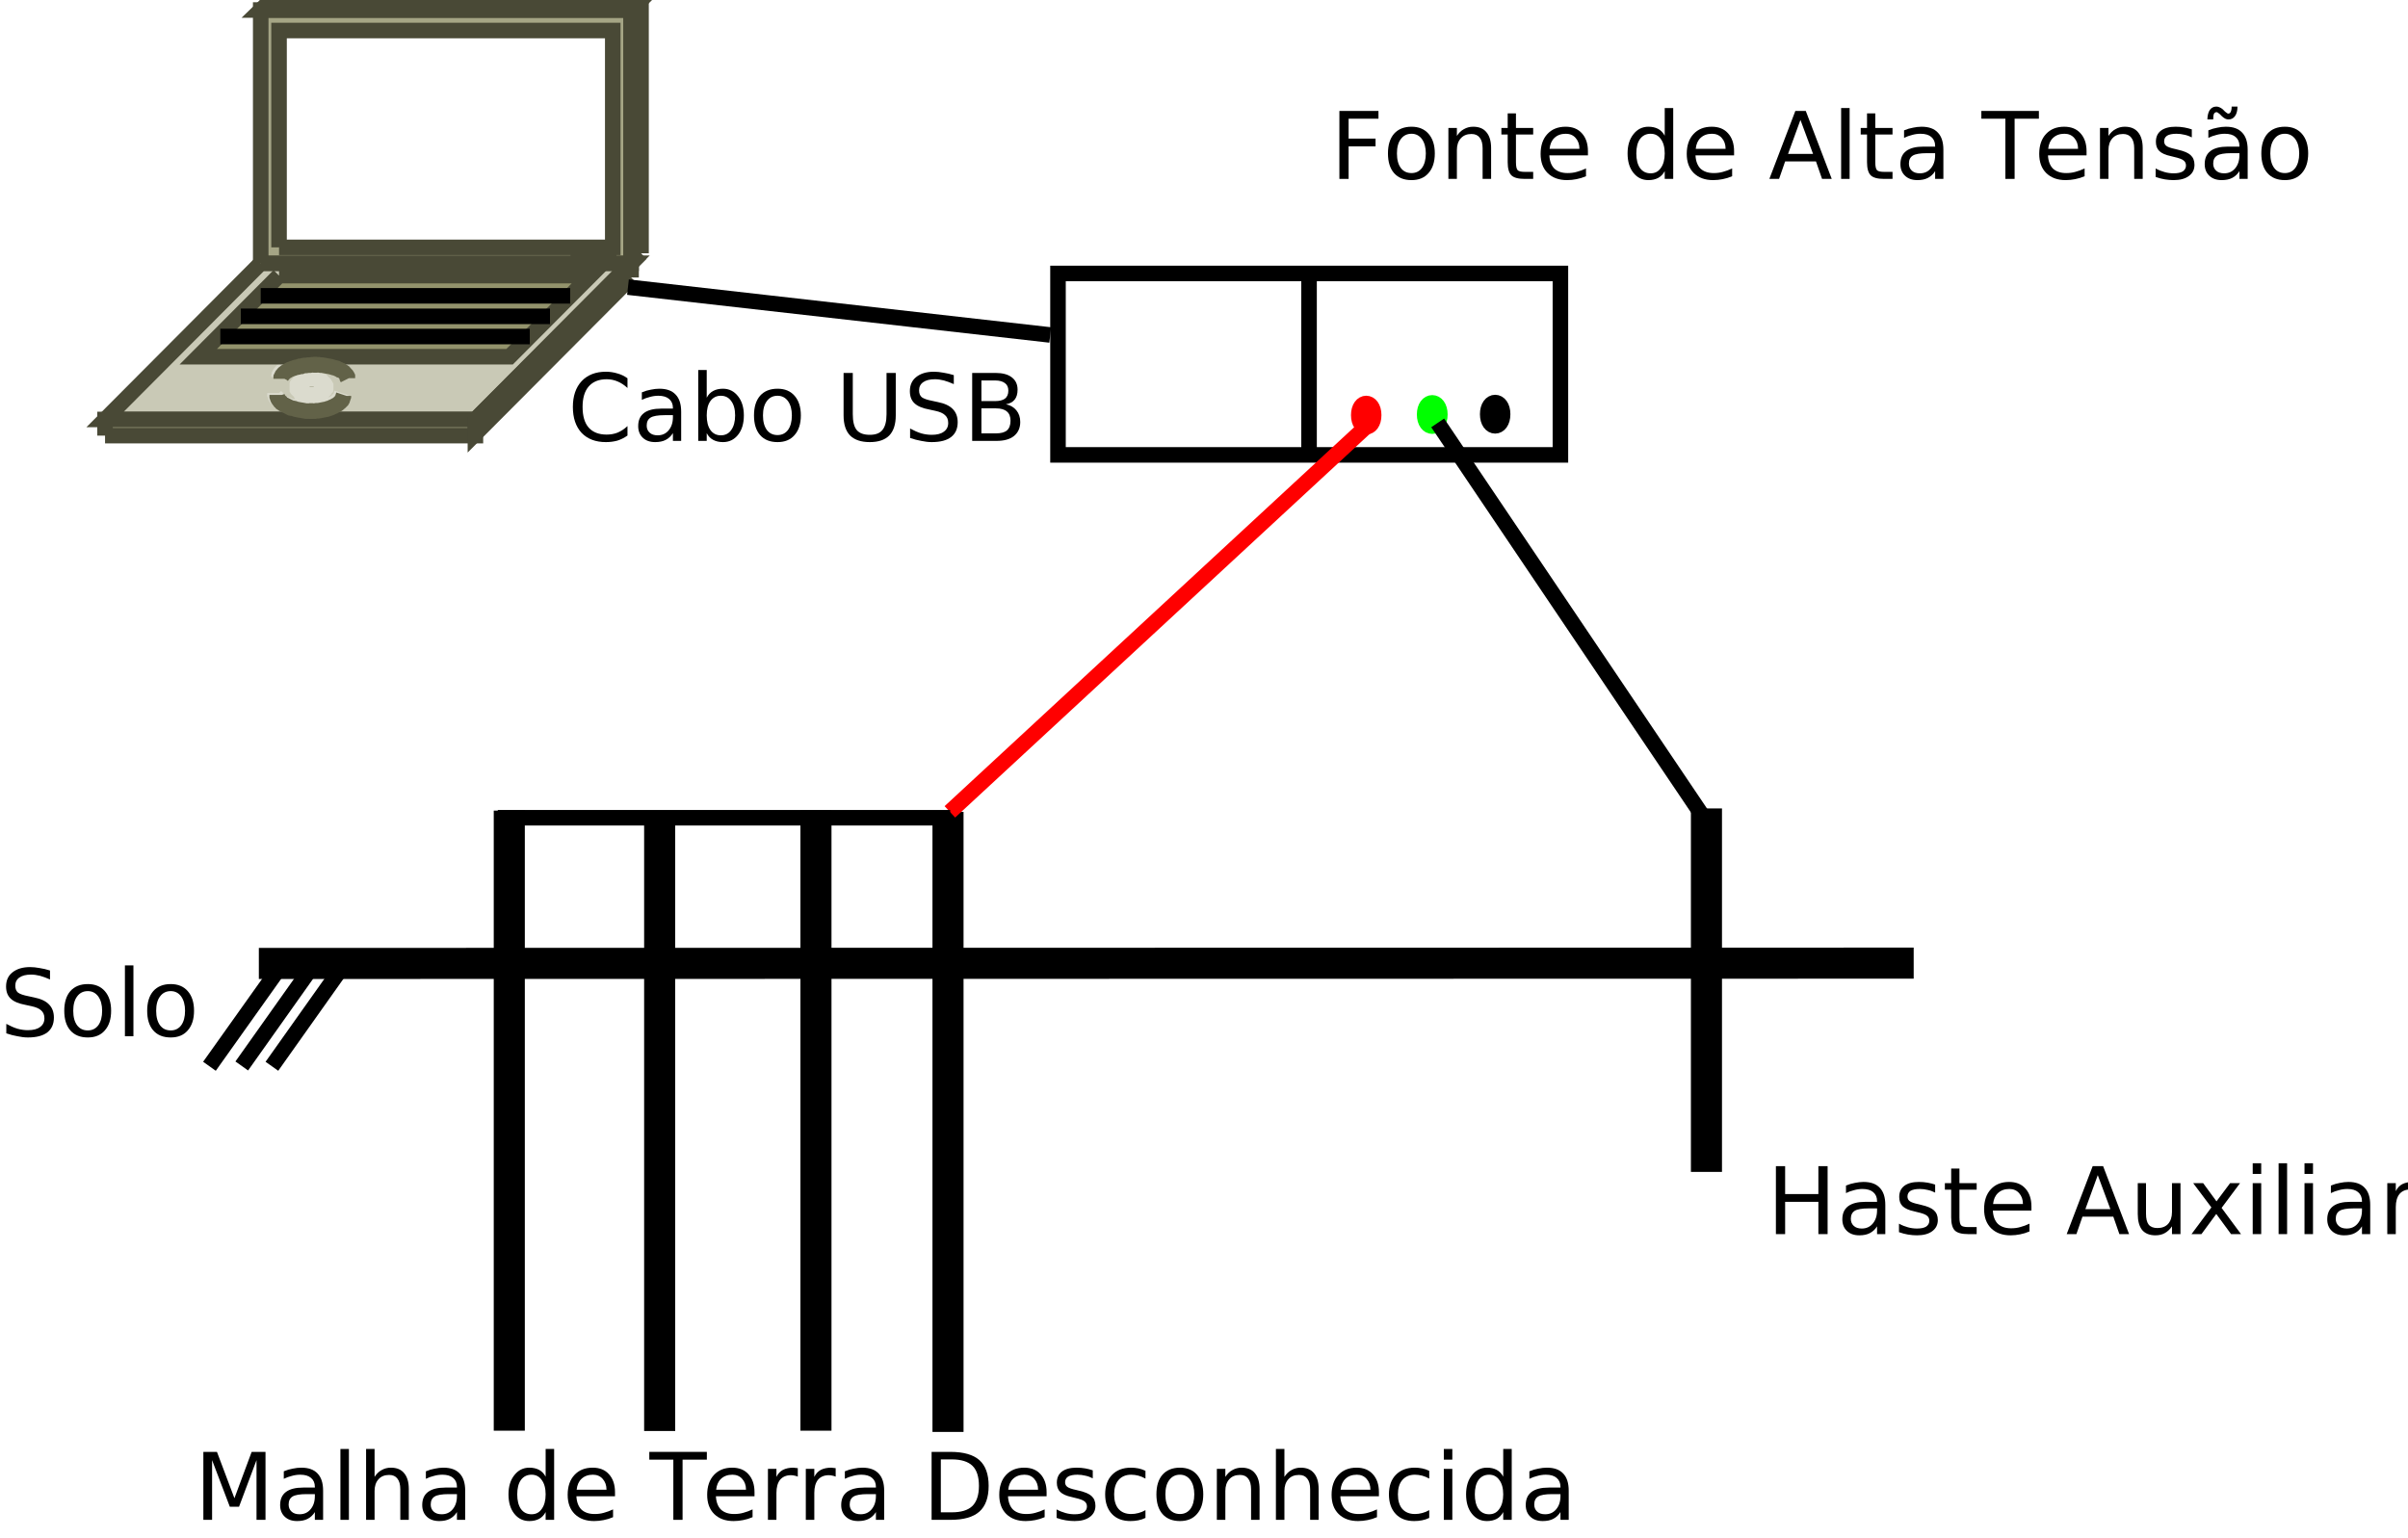<?xml version="1.0" encoding="UTF-8"?>
<svg xmlns="http://www.w3.org/2000/svg" xmlns:xlink="http://www.w3.org/1999/xlink" width="155pt" height="99pt" viewBox="0 0 155 99" version="1.1">
<defs>
<g>
<symbol overflow="visible" id="glyph0-0">
<path style="stroke:none;" d="M 0.297 1.062 L 0.297 -4.234 L 3.297 -4.234 L 3.297 1.062 Z M 0.641 0.734 L 2.969 0.734 L 2.969 -3.891 L 0.641 -3.891 Z M 0.641 0.734 "/>
</symbol>
<symbol overflow="visible" id="glyph0-1">
<path style="stroke:none;" d="M 3.219 -4.234 L 3.219 -3.656 C 2.988 -3.758 2.773 -3.836 2.578 -3.891 C 2.379 -3.941 2.188 -3.969 2 -3.969 C 1.676 -3.969 1.426 -3.906 1.25 -3.781 C 1.07 -3.656 0.984 -3.477 0.984 -3.25 C 0.984 -3.062 1.039 -2.914 1.156 -2.812 C 1.281 -2.719 1.504 -2.641 1.828 -2.578 L 2.188 -2.5 C 2.625 -2.414 2.945 -2.266 3.156 -2.047 C 3.363 -1.836 3.469 -1.555 3.469 -1.203 C 3.469 -0.785 3.328 -0.469 3.047 -0.25 C 2.766 -0.031 2.348 0.078 1.797 0.078 C 1.586 0.078 1.363 0.051 1.125 0 C 0.895 -0.039 0.656 -0.102 0.406 -0.188 L 0.406 -0.797 C 0.656 -0.66 0.895 -0.555 1.125 -0.484 C 1.352 -0.422 1.578 -0.391 1.797 -0.391 C 2.141 -0.391 2.398 -0.457 2.578 -0.594 C 2.766 -0.727 2.859 -0.914 2.859 -1.156 C 2.859 -1.375 2.789 -1.539 2.656 -1.656 C 2.531 -1.781 2.316 -1.875 2.016 -1.938 L 1.656 -2.016 C 1.207 -2.098 0.883 -2.234 0.688 -2.422 C 0.488 -2.609 0.391 -2.867 0.391 -3.203 C 0.391 -3.586 0.523 -3.891 0.797 -4.109 C 1.078 -4.336 1.457 -4.453 1.938 -4.453 C 2.133 -4.453 2.336 -4.43 2.547 -4.391 C 2.766 -4.359 2.988 -4.305 3.219 -4.234 Z M 3.219 -4.234 "/>
</symbol>
<symbol overflow="visible" id="glyph0-2">
<path style="stroke:none;" d="M 1.844 -2.906 C 1.551 -2.906 1.32 -2.789 1.156 -2.562 C 0.988 -2.344 0.906 -2.035 0.906 -1.641 C 0.906 -1.242 0.988 -0.93 1.156 -0.703 C 1.32 -0.484 1.551 -0.375 1.844 -0.375 C 2.125 -0.375 2.348 -0.484 2.516 -0.703 C 2.68 -0.93 2.766 -1.242 2.766 -1.641 C 2.766 -2.023 2.68 -2.332 2.516 -2.562 C 2.348 -2.789 2.125 -2.906 1.844 -2.906 Z M 1.844 -3.359 C 2.312 -3.359 2.676 -3.207 2.938 -2.906 C 3.207 -2.602 3.344 -2.18 3.344 -1.641 C 3.344 -1.098 3.207 -0.676 2.938 -0.375 C 2.676 -0.07 2.312 0.078 1.844 0.078 C 1.363 0.078 0.988 -0.07 0.719 -0.375 C 0.457 -0.676 0.328 -1.098 0.328 -1.641 C 0.328 -2.18 0.457 -2.602 0.719 -2.906 C 0.988 -3.207 1.363 -3.359 1.844 -3.359 Z M 1.844 -3.359 "/>
</symbol>
<symbol overflow="visible" id="glyph0-3">
<path style="stroke:none;" d="M 0.562 -4.562 L 1.109 -4.562 L 1.109 0 L 0.562 0 Z M 0.562 -4.562 "/>
</symbol>
<symbol overflow="visible" id="glyph0-4">
<path style="stroke:none;" d="M 0.594 -4.375 L 3.109 -4.375 L 3.109 -3.875 L 1.188 -3.875 L 1.188 -2.594 L 2.922 -2.594 L 2.922 -2.094 L 1.188 -2.094 L 1.188 0 L 0.594 0 Z M 0.594 -4.375 "/>
</symbol>
<symbol overflow="visible" id="glyph0-5">
<path style="stroke:none;" d="M 3.297 -1.984 L 3.297 0 L 2.75 0 L 2.75 -1.969 C 2.75 -2.27 2.688 -2.5 2.562 -2.656 C 2.445 -2.812 2.27 -2.891 2.031 -2.891 C 1.738 -2.891 1.508 -2.797 1.344 -2.609 C 1.176 -2.422 1.094 -2.172 1.094 -1.859 L 1.094 0 L 0.547 0 L 0.547 -3.281 L 1.094 -3.281 L 1.094 -2.766 C 1.219 -2.961 1.367 -3.109 1.547 -3.203 C 1.723 -3.305 1.922 -3.359 2.141 -3.359 C 2.523 -3.359 2.812 -3.238 3 -3 C 3.195 -2.77 3.297 -2.43 3.297 -1.984 Z M 3.297 -1.984 "/>
</symbol>
<symbol overflow="visible" id="glyph0-6">
<path style="stroke:none;" d="M 1.094 -4.219 L 1.094 -3.281 L 2.203 -3.281 L 2.203 -2.859 L 1.094 -2.859 L 1.094 -1.078 C 1.094 -0.816 1.129 -0.645 1.203 -0.562 C 1.273 -0.488 1.426 -0.453 1.656 -0.453 L 2.203 -0.453 L 2.203 0 L 1.656 0 C 1.238 0 0.953 -0.078 0.797 -0.234 C 0.641 -0.391 0.562 -0.672 0.562 -1.078 L 0.562 -2.859 L 0.156 -2.859 L 0.156 -3.281 L 0.562 -3.281 L 0.562 -4.219 Z M 1.094 -4.219 "/>
</symbol>
<symbol overflow="visible" id="glyph0-7">
<path style="stroke:none;" d="M 3.375 -1.781 L 3.375 -1.516 L 0.891 -1.516 C 0.91 -1.141 1.02 -0.852 1.219 -0.656 C 1.426 -0.469 1.707 -0.375 2.062 -0.375 C 2.27 -0.375 2.469 -0.398 2.656 -0.453 C 2.852 -0.504 3.051 -0.578 3.25 -0.672 L 3.25 -0.172 C 3.051 -0.086 2.848 -0.023 2.641 0.016 C 2.441 0.055 2.238 0.078 2.031 0.078 C 1.508 0.078 1.094 -0.07 0.781 -0.375 C 0.477 -0.676 0.328 -1.086 0.328 -1.609 C 0.328 -2.148 0.473 -2.578 0.766 -2.891 C 1.055 -3.203 1.445 -3.359 1.938 -3.359 C 2.383 -3.359 2.734 -3.219 2.984 -2.938 C 3.242 -2.656 3.375 -2.27 3.375 -1.781 Z M 2.828 -1.938 C 2.828 -2.227 2.742 -2.461 2.578 -2.641 C 2.422 -2.816 2.211 -2.906 1.953 -2.906 C 1.648 -2.906 1.406 -2.816 1.219 -2.641 C 1.039 -2.473 0.938 -2.238 0.906 -1.938 Z M 2.828 -1.938 "/>
</symbol>
<symbol overflow="visible" id="glyph0-8">
<path style="stroke:none;" d=""/>
</symbol>
<symbol overflow="visible" id="glyph0-9">
<path style="stroke:none;" d="M 2.719 -2.781 L 2.719 -4.562 L 3.266 -4.562 L 3.266 0 L 2.719 0 L 2.719 -0.5 C 2.613 -0.301 2.473 -0.156 2.297 -0.062 C 2.117 0.031 1.91 0.078 1.672 0.078 C 1.273 0.078 0.953 -0.078 0.703 -0.391 C 0.453 -0.703 0.328 -1.117 0.328 -1.641 C 0.328 -2.148 0.453 -2.562 0.703 -2.875 C 0.953 -3.195 1.273 -3.359 1.672 -3.359 C 1.91 -3.359 2.117 -3.312 2.297 -3.219 C 2.473 -3.125 2.613 -2.977 2.719 -2.781 Z M 0.891 -1.641 C 0.891 -1.242 0.969 -0.93 1.125 -0.703 C 1.289 -0.473 1.52 -0.359 1.812 -0.359 C 2.094 -0.359 2.312 -0.473 2.469 -0.703 C 2.633 -0.93 2.719 -1.242 2.719 -1.641 C 2.719 -2.035 2.633 -2.344 2.469 -2.562 C 2.312 -2.789 2.094 -2.906 1.812 -2.906 C 1.52 -2.906 1.289 -2.789 1.125 -2.562 C 0.969 -2.344 0.891 -2.035 0.891 -1.641 Z M 0.891 -1.641 "/>
</symbol>
<symbol overflow="visible" id="glyph0-10">
<path style="stroke:none;" d="M 2.047 -3.797 L 1.25 -1.609 L 2.859 -1.609 Z M 1.719 -4.375 L 2.391 -4.375 L 4.062 0 L 3.438 0 L 3.047 -1.125 L 1.062 -1.125 L 0.672 0 L 0.047 0 Z M 1.719 -4.375 "/>
</symbol>
<symbol overflow="visible" id="glyph0-11">
<path style="stroke:none;" d="M 2.062 -1.656 C 1.625 -1.656 1.32 -1.602 1.156 -1.5 C 0.988 -1.395 0.906 -1.223 0.906 -0.984 C 0.906 -0.797 0.969 -0.645 1.094 -0.531 C 1.219 -0.414 1.391 -0.359 1.609 -0.359 C 1.898 -0.359 2.133 -0.461 2.312 -0.672 C 2.5 -0.891 2.594 -1.176 2.594 -1.531 L 2.594 -1.656 Z M 3.125 -1.875 L 3.125 0 L 2.594 0 L 2.594 -0.5 C 2.469 -0.301 2.312 -0.156 2.125 -0.062 C 1.945 0.031 1.723 0.078 1.453 0.078 C 1.117 0.078 0.852 -0.016 0.656 -0.203 C 0.457 -0.391 0.359 -0.641 0.359 -0.953 C 0.359 -1.328 0.484 -1.609 0.734 -1.797 C 0.984 -1.984 1.352 -2.078 1.844 -2.078 L 2.594 -2.078 L 2.594 -2.125 C 2.594 -2.375 2.508 -2.566 2.344 -2.703 C 2.188 -2.836 1.957 -2.906 1.656 -2.906 C 1.469 -2.906 1.285 -2.879 1.109 -2.828 C 0.93 -2.785 0.758 -2.723 0.594 -2.641 L 0.594 -3.125 C 0.789 -3.207 0.984 -3.266 1.172 -3.297 C 1.359 -3.336 1.539 -3.359 1.719 -3.359 C 2.188 -3.359 2.535 -3.234 2.766 -2.984 C 3.004 -2.742 3.125 -2.375 3.125 -1.875 Z M 3.125 -1.875 "/>
</symbol>
<symbol overflow="visible" id="glyph0-12">
<path style="stroke:none;" d="M -0.016 -4.375 L 3.688 -4.375 L 3.688 -3.875 L 2.125 -3.875 L 2.125 0 L 1.531 0 L 1.531 -3.875 L -0.016 -3.875 Z M -0.016 -4.375 "/>
</symbol>
<symbol overflow="visible" id="glyph0-13">
<path style="stroke:none;" d="M 2.656 -3.188 L 2.656 -2.672 C 2.5 -2.754 2.336 -2.812 2.172 -2.844 C 2.016 -2.883 1.848 -2.906 1.672 -2.906 C 1.398 -2.906 1.195 -2.863 1.062 -2.781 C 0.938 -2.695 0.875 -2.578 0.875 -2.422 C 0.875 -2.297 0.922 -2.195 1.016 -2.125 C 1.109 -2.051 1.301 -1.984 1.594 -1.922 L 1.781 -1.875 C 2.156 -1.789 2.422 -1.676 2.578 -1.531 C 2.742 -1.383 2.828 -1.176 2.828 -0.906 C 2.828 -0.602 2.707 -0.363 2.469 -0.188 C 2.227 -0.008 1.898 0.078 1.484 0.078 C 1.305 0.078 1.117 0.062 0.922 0.031 C 0.734 0 0.535 -0.051 0.328 -0.125 L 0.328 -0.672 C 0.523 -0.566 0.719 -0.488 0.906 -0.438 C 1.102 -0.383 1.297 -0.359 1.484 -0.359 C 1.742 -0.359 1.941 -0.398 2.078 -0.484 C 2.211 -0.578 2.281 -0.703 2.281 -0.859 C 2.281 -1.004 2.227 -1.113 2.125 -1.188 C 2.031 -1.27 1.816 -1.348 1.484 -1.422 L 1.297 -1.469 C 0.961 -1.539 0.719 -1.648 0.562 -1.797 C 0.414 -1.941 0.344 -2.141 0.344 -2.391 C 0.344 -2.703 0.453 -2.941 0.672 -3.109 C 0.891 -3.273 1.203 -3.359 1.609 -3.359 C 1.805 -3.359 1.992 -3.344 2.172 -3.312 C 2.348 -3.281 2.508 -3.238 2.656 -3.188 Z M 2.656 -3.188 "/>
</symbol>
<symbol overflow="visible" id="glyph0-14">
<path style="stroke:none;" d="M 2.062 -1.656 C 1.625 -1.656 1.32 -1.602 1.156 -1.5 C 0.988 -1.395 0.906 -1.223 0.906 -0.984 C 0.906 -0.797 0.969 -0.645 1.094 -0.531 C 1.219 -0.414 1.391 -0.359 1.609 -0.359 C 1.898 -0.359 2.133 -0.461 2.312 -0.672 C 2.5 -0.891 2.594 -1.176 2.594 -1.531 L 2.594 -1.656 Z M 3.125 -1.875 L 3.125 0 L 2.594 0 L 2.594 -0.5 C 2.469 -0.301 2.312 -0.156 2.125 -0.062 C 1.945 0.031 1.723 0.078 1.453 0.078 C 1.117 0.078 0.852 -0.016 0.656 -0.203 C 0.457 -0.391 0.359 -0.641 0.359 -0.953 C 0.359 -1.328 0.484 -1.609 0.734 -1.797 C 0.984 -1.984 1.352 -2.078 1.844 -2.078 L 2.594 -2.078 L 2.594 -2.125 C 2.594 -2.375 2.508 -2.566 2.344 -2.703 C 2.188 -2.836 1.957 -2.906 1.656 -2.906 C 1.469 -2.906 1.285 -2.879 1.109 -2.828 C 0.93 -2.785 0.758 -2.723 0.594 -2.641 L 0.594 -3.125 C 0.789 -3.207 0.984 -3.266 1.172 -3.297 C 1.359 -3.336 1.539 -3.359 1.719 -3.359 C 2.188 -3.359 2.535 -3.234 2.766 -2.984 C 3.004 -2.742 3.125 -2.375 3.125 -1.875 Z M 1.484 -4.016 L 1.328 -4.172 C 1.273 -4.211 1.234 -4.242 1.203 -4.266 C 1.172 -4.285 1.145 -4.297 1.125 -4.297 C 1.051 -4.297 0.992 -4.258 0.953 -4.188 C 0.922 -4.113 0.906 -3.992 0.906 -3.828 L 0.531 -3.828 C 0.539 -4.098 0.594 -4.301 0.688 -4.438 C 0.789 -4.582 0.93 -4.656 1.109 -4.656 C 1.18 -4.656 1.25 -4.641 1.312 -4.609 C 1.375 -4.586 1.441 -4.547 1.516 -4.484 L 1.672 -4.328 C 1.723 -4.285 1.766 -4.254 1.797 -4.234 C 1.828 -4.211 1.852 -4.203 1.875 -4.203 C 1.945 -4.203 2 -4.238 2.031 -4.312 C 2.07 -4.383 2.094 -4.5 2.094 -4.656 L 2.469 -4.656 C 2.469 -4.395 2.414 -4.191 2.312 -4.047 C 2.207 -3.898 2.066 -3.828 1.891 -3.828 C 1.816 -3.828 1.75 -3.844 1.688 -3.875 C 1.625 -3.906 1.555 -3.953 1.484 -4.016 Z M 1.484 -4.016 "/>
</symbol>
<symbol overflow="visible" id="glyph0-15">
<path style="stroke:none;" d="M 0.594 -4.375 L 1.188 -4.375 L 1.188 -2.578 L 3.328 -2.578 L 3.328 -4.375 L 3.922 -4.375 L 3.922 0 L 3.328 0 L 3.328 -2.078 L 1.188 -2.078 L 1.188 0 L 0.594 0 Z M 0.594 -4.375 "/>
</symbol>
<symbol overflow="visible" id="glyph0-16">
<path style="stroke:none;" d="M 0.516 -1.297 L 0.516 -3.281 L 1.047 -3.281 L 1.047 -1.312 C 1.047 -1 1.102 -0.766 1.219 -0.609 C 1.344 -0.461 1.531 -0.391 1.781 -0.391 C 2.07 -0.391 2.301 -0.477 2.469 -0.656 C 2.633 -0.844 2.719 -1.098 2.719 -1.422 L 2.719 -3.281 L 3.266 -3.281 L 3.266 0 L 2.719 0 L 2.719 -0.5 C 2.582 -0.301 2.426 -0.156 2.25 -0.062 C 2.082 0.031 1.883 0.078 1.656 0.078 C 1.281 0.078 0.992 -0.035 0.797 -0.266 C 0.609 -0.504 0.516 -0.848 0.516 -1.297 Z M 1.859 -3.359 Z M 1.859 -3.359 "/>
</symbol>
<symbol overflow="visible" id="glyph0-17">
<path style="stroke:none;" d="M 3.297 -3.281 L 2.109 -1.688 L 3.359 0 L 2.719 0 L 1.766 -1.297 L 0.812 0 L 0.172 0 L 1.453 -1.719 L 0.281 -3.281 L 0.922 -3.281 L 1.781 -2.109 L 2.656 -3.281 Z M 3.297 -3.281 "/>
</symbol>
<symbol overflow="visible" id="glyph0-18">
<path style="stroke:none;" d="M 0.562 -3.281 L 1.109 -3.281 L 1.109 0 L 0.562 0 Z M 0.562 -4.562 L 1.109 -4.562 L 1.109 -3.875 L 0.562 -3.875 Z M 0.562 -4.562 "/>
</symbol>
<symbol overflow="visible" id="glyph0-19">
<path style="stroke:none;" d="M 2.469 -2.781 C 2.406 -2.812 2.336 -2.832 2.266 -2.844 C 2.191 -2.863 2.113 -2.875 2.031 -2.875 C 1.727 -2.875 1.492 -2.773 1.328 -2.578 C 1.172 -2.379 1.094 -2.098 1.094 -1.734 L 1.094 0 L 0.547 0 L 0.547 -3.281 L 1.094 -3.281 L 1.094 -2.766 C 1.195 -2.973 1.336 -3.125 1.516 -3.219 C 1.703 -3.312 1.926 -3.359 2.188 -3.359 C 2.227 -3.359 2.27 -3.352 2.312 -3.344 C 2.352 -3.344 2.406 -3.336 2.469 -3.328 Z M 2.469 -2.781 "/>
</symbol>
<symbol overflow="visible" id="glyph0-20">
<path style="stroke:none;" d="M 0.594 -4.375 L 1.469 -4.375 L 2.594 -1.391 L 3.703 -4.375 L 4.594 -4.375 L 4.594 0 L 4.016 0 L 4.016 -3.844 L 2.891 -0.844 L 2.297 -0.844 L 1.156 -3.844 L 1.156 0 L 0.594 0 Z M 0.594 -4.375 "/>
</symbol>
<symbol overflow="visible" id="glyph0-21">
<path style="stroke:none;" d="M 3.297 -1.984 L 3.297 0 L 2.75 0 L 2.75 -1.969 C 2.75 -2.27 2.688 -2.5 2.562 -2.656 C 2.445 -2.812 2.27 -2.891 2.031 -2.891 C 1.738 -2.891 1.508 -2.797 1.344 -2.609 C 1.176 -2.422 1.094 -2.172 1.094 -1.859 L 1.094 0 L 0.547 0 L 0.547 -4.562 L 1.094 -4.562 L 1.094 -2.766 C 1.219 -2.961 1.367 -3.109 1.547 -3.203 C 1.723 -3.305 1.922 -3.359 2.141 -3.359 C 2.523 -3.359 2.812 -3.238 3 -3 C 3.195 -2.77 3.297 -2.43 3.297 -1.984 Z M 3.297 -1.984 "/>
</symbol>
<symbol overflow="visible" id="glyph0-22">
<path style="stroke:none;" d="M 1.188 -3.891 L 1.188 -0.484 L 1.891 -0.484 C 2.492 -0.484 2.938 -0.617 3.219 -0.891 C 3.5 -1.172 3.641 -1.602 3.641 -2.188 C 3.641 -2.781 3.5 -3.211 3.219 -3.484 C 2.938 -3.754 2.492 -3.891 1.891 -3.891 Z M 0.594 -4.375 L 1.812 -4.375 C 2.656 -4.375 3.273 -4.195 3.672 -3.844 C 4.066 -3.488 4.266 -2.938 4.266 -2.188 C 4.266 -1.438 4.066 -0.883 3.672 -0.531 C 3.273 -0.176 2.656 0 1.812 0 L 0.594 0 Z M 0.594 -4.375 "/>
</symbol>
<symbol overflow="visible" id="glyph0-23">
<path style="stroke:none;" d="M 2.922 -3.156 L 2.922 -2.656 C 2.773 -2.738 2.625 -2.801 2.469 -2.844 C 2.312 -2.883 2.156 -2.906 2 -2.906 C 1.656 -2.906 1.383 -2.789 1.188 -2.562 C 1 -2.344 0.906 -2.035 0.906 -1.641 C 0.906 -1.234 1 -0.922 1.188 -0.703 C 1.383 -0.484 1.656 -0.375 2 -0.375 C 2.156 -0.375 2.312 -0.395 2.469 -0.438 C 2.625 -0.477 2.773 -0.539 2.922 -0.625 L 2.922 -0.125 C 2.773 -0.051 2.617 0 2.453 0.031 C 2.297 0.062 2.129 0.078 1.953 0.078 C 1.453 0.078 1.055 -0.07 0.766 -0.375 C 0.473 -0.688 0.328 -1.109 0.328 -1.641 C 0.328 -2.172 0.473 -2.586 0.766 -2.891 C 1.066 -3.203 1.473 -3.359 1.984 -3.359 C 2.148 -3.359 2.312 -3.344 2.469 -3.312 C 2.625 -3.281 2.773 -3.227 2.922 -3.156 Z M 2.922 -3.156 "/>
</symbol>
<symbol overflow="visible" id="glyph0-24">
<path style="stroke:none;" d="M 3.859 -4.031 L 3.859 -3.406 C 3.66 -3.594 3.445 -3.734 3.219 -3.828 C 3 -3.922 2.766 -3.969 2.516 -3.969 C 2.016 -3.969 1.629 -3.812 1.359 -3.5 C 1.098 -3.195 0.969 -2.758 0.969 -2.188 C 0.969 -1.602 1.098 -1.16 1.359 -0.859 C 1.629 -0.555 2.016 -0.406 2.516 -0.406 C 2.766 -0.406 3 -0.445 3.219 -0.531 C 3.445 -0.625 3.66 -0.766 3.859 -0.953 L 3.859 -0.344 C 3.648 -0.195 3.43 -0.086 3.203 -0.016 C 2.973 0.047 2.727 0.078 2.469 0.078 C 1.812 0.078 1.289 -0.117 0.906 -0.516 C 0.531 -0.922 0.344 -1.477 0.344 -2.188 C 0.344 -2.883 0.531 -3.438 0.906 -3.844 C 1.289 -4.25 1.812 -4.453 2.469 -4.453 C 2.727 -4.453 2.973 -4.414 3.203 -4.344 C 3.441 -4.281 3.66 -4.176 3.859 -4.031 Z M 3.859 -4.031 "/>
</symbol>
<symbol overflow="visible" id="glyph0-25">
<path style="stroke:none;" d="M 2.922 -1.641 C 2.922 -2.035 2.836 -2.344 2.672 -2.562 C 2.516 -2.789 2.289 -2.906 2 -2.906 C 1.719 -2.906 1.492 -2.789 1.328 -2.562 C 1.172 -2.344 1.094 -2.035 1.094 -1.641 C 1.094 -1.242 1.172 -0.93 1.328 -0.703 C 1.492 -0.473 1.719 -0.359 2 -0.359 C 2.289 -0.359 2.516 -0.473 2.672 -0.703 C 2.836 -0.93 2.922 -1.242 2.922 -1.641 Z M 1.094 -2.781 C 1.195 -2.977 1.336 -3.125 1.516 -3.219 C 1.691 -3.312 1.898 -3.359 2.141 -3.359 C 2.535 -3.359 2.859 -3.195 3.109 -2.875 C 3.359 -2.562 3.484 -2.148 3.484 -1.641 C 3.484 -1.117 3.359 -0.703 3.109 -0.391 C 2.859 -0.078 2.535 0.078 2.141 0.078 C 1.898 0.078 1.691 0.031 1.516 -0.062 C 1.336 -0.156 1.195 -0.301 1.094 -0.5 L 1.094 0 L 0.547 0 L 0.547 -4.562 L 1.094 -4.562 Z M 1.094 -2.781 "/>
</symbol>
<symbol overflow="visible" id="glyph0-26">
<path style="stroke:none;" d="M 0.516 -4.375 L 1.109 -4.375 L 1.109 -1.719 C 1.109 -1.25 1.191 -0.91 1.359 -0.703 C 1.535 -0.492 1.816 -0.391 2.203 -0.391 C 2.578 -0.391 2.848 -0.492 3.016 -0.703 C 3.191 -0.91 3.281 -1.25 3.281 -1.719 L 3.281 -4.375 L 3.875 -4.375 L 3.875 -1.641 C 3.875 -1.066 3.734 -0.633 3.453 -0.344 C 3.172 -0.062 2.754 0.078 2.203 0.078 C 1.648 0.078 1.227 -0.062 0.938 -0.344 C 0.656 -0.633 0.516 -1.066 0.516 -1.641 Z M 0.516 -4.375 "/>
</symbol>
<symbol overflow="visible" id="glyph0-27">
<path style="stroke:none;" d="M 1.188 -2.094 L 1.188 -0.484 L 2.125 -0.484 C 2.445 -0.484 2.68 -0.547 2.828 -0.672 C 2.984 -0.805 3.062 -1.016 3.062 -1.297 C 3.062 -1.566 2.984 -1.766 2.828 -1.891 C 2.68 -2.023 2.445 -2.094 2.125 -2.094 Z M 1.188 -3.891 L 1.188 -2.562 L 2.062 -2.562 C 2.344 -2.562 2.555 -2.613 2.703 -2.719 C 2.848 -2.832 2.922 -3.004 2.922 -3.234 C 2.922 -3.453 2.848 -3.613 2.703 -3.719 C 2.555 -3.832 2.344 -3.891 2.062 -3.891 Z M 0.594 -4.375 L 2.094 -4.375 C 2.551 -4.375 2.898 -4.281 3.141 -4.094 C 3.391 -3.906 3.516 -3.641 3.516 -3.297 C 3.516 -3.023 3.453 -2.812 3.328 -2.656 C 3.203 -2.5 3.016 -2.398 2.766 -2.359 C 3.055 -2.297 3.281 -2.164 3.438 -1.969 C 3.602 -1.77 3.688 -1.52 3.688 -1.219 C 3.688 -0.832 3.551 -0.531 3.281 -0.312 C 3.02 -0.102 2.645 0 2.156 0 L 0.594 0 Z M 0.594 -4.375 "/>
</symbol>
</g>
</defs>
<g id="surface278128">
<rect x="0" y="0" width="155" height="99" style="fill:rgb(100%,100%,100%);fill-opacity:1;stroke:none;"/>
<path style="fill:none;stroke-width:0.1;stroke-linecap:butt;stroke-linejoin:miter;stroke:rgb(0%,0%,0%);stroke-opacity:1;stroke-miterlimit:10;" d="M 26.984 18.512 L 26.984 20.508 " transform="matrix(20,0,0,20,-506.898,-318.055)"/>
<path style="fill:none;stroke-width:0.1;stroke-linecap:butt;stroke-linejoin:miter;stroke:rgb(0%,0%,0%);stroke-opacity:1;stroke-miterlimit:10;" d="M 26.178 19.004 L 31.504 19.003 " transform="matrix(20,0,0,20,-506.898,-318.055)"/>
<path style="fill:none;stroke-width:0.1;stroke-linecap:butt;stroke-linejoin:miter;stroke:rgb(0%,0%,0%);stroke-opacity:1;stroke-miterlimit:10;" d="M 27.468 18.514 L 27.468 20.509 " transform="matrix(20,0,0,20,-506.898,-318.055)"/>
<path style="fill:none;stroke-width:0.1;stroke-linecap:butt;stroke-linejoin:miter;stroke:rgb(0%,0%,0%);stroke-opacity:1;stroke-miterlimit:10;" d="M 27.971 18.512 L 27.971 20.508 " transform="matrix(20,0,0,20,-506.898,-318.055)"/>
<path style="fill:none;stroke-width:0.1;stroke-linecap:butt;stroke-linejoin:miter;stroke:rgb(0%,0%,0%);stroke-opacity:1;stroke-miterlimit:10;" d="M 28.396 18.516 L 28.396 20.512 " transform="matrix(20,0,0,20,-506.898,-318.055)"/>
<path style="fill:none;stroke-width:0.1;stroke-linecap:butt;stroke-linejoin:miter;stroke:rgb(0%,0%,0%);stroke-opacity:1;stroke-miterlimit:10;" d="M 30.837 18.505 L 30.837 19.675 " transform="matrix(20,0,0,20,-506.898,-318.055)"/>
<path style="fill:none;stroke-width:0.05;stroke-linecap:butt;stroke-linejoin:miter;stroke:rgb(0%,0%,0%);stroke-opacity:1;stroke-miterlimit:10;" d="M 26.231 19.037 L 26.019 19.335 " transform="matrix(20,0,0,20,-506.898,-318.055)"/>
<path style="fill:none;stroke-width:0.05;stroke-linecap:butt;stroke-linejoin:miter;stroke:rgb(0%,0%,0%);stroke-opacity:1;stroke-miterlimit:10;" d="M 26.335 19.035 L 26.123 19.334 " transform="matrix(20,0,0,20,-506.898,-318.055)"/>
<path style="fill:none;stroke-width:0.05;stroke-linecap:butt;stroke-linejoin:miter;stroke:rgb(0%,0%,0%);stroke-opacity:1;stroke-miterlimit:10;" d="M 26.432 19.036 L 26.22 19.335 " transform="matrix(20,0,0,20,-506.898,-318.055)"/>
<g style="fill:rgb(0%,0%,0%);fill-opacity:1;">
  <use xlink:href="#glyph0-1" x="0" y="66.712"/>
  <use xlink:href="#glyph0-2" x="3.809" y="66.712"/>
  <use xlink:href="#glyph0-3" x="7.479" y="66.712"/>
  <use xlink:href="#glyph0-2" x="9.146" y="66.712"/>
</g>
<path style="fill-rule:evenodd;fill:rgb(100%,100%,100%);fill-opacity:1;stroke-width:0.05;stroke-linecap:butt;stroke-linejoin:miter;stroke:rgb(0%,0%,0%);stroke-opacity:1;stroke-miterlimit:10;" d="M 28.75 16.783 L 30.367 16.783 L 30.367 17.367 L 28.75 17.367 Z M 28.75 16.783 " transform="matrix(20,0,0,20,-506.898,-318.055)"/>
<path style="fill:none;stroke-width:0.05;stroke-linecap:butt;stroke-linejoin:miter;stroke:rgb(0%,0%,0%);stroke-opacity:1;stroke-miterlimit:10;" d="M 29.558 16.783 L 29.558 17.366 " transform="matrix(20,0,0,20,-506.898,-318.055)"/>
<path style="fill-rule:evenodd;fill:rgb(100%,100%,100%);fill-opacity:1;stroke-width:0.05;stroke-linecap:butt;stroke-linejoin:miter;stroke:rgb(0%,100%,0%);stroke-opacity:1;stroke-miterlimit:10;" d="M 29.979 17.237 C 29.979 17.287 29.93 17.287 29.93 17.237 C 29.93 17.187 29.979 17.187 29.979 17.237 " transform="matrix(20,0,0,20,-506.898,-318.055)"/>
<path style="fill-rule:evenodd;fill:rgb(100%,100%,100%);fill-opacity:1;stroke-width:0.05;stroke-linecap:butt;stroke-linejoin:miter;stroke:rgb(0%,0%,0%);stroke-opacity:1;stroke-miterlimit:10;" d="M 30.181 17.236 C 30.181 17.286 30.133 17.286 30.133 17.236 C 30.133 17.186 30.181 17.186 30.181 17.236 " transform="matrix(20,0,0,20,-506.898,-318.055)"/>
<path style="fill-rule:evenodd;fill:rgb(100%,100%,100%);fill-opacity:1;stroke-width:0.05;stroke-linecap:butt;stroke-linejoin:miter;stroke:rgb(100%,0%,0%);stroke-opacity:1;stroke-miterlimit:10;" d="M 29.766 17.239 C 29.766 17.289 29.718 17.289 29.718 17.239 C 29.718 17.189 29.766 17.189 29.766 17.239 " transform="matrix(20,0,0,20,-506.898,-318.055)"/>
<path style="fill:none;stroke-width:0.05;stroke-linecap:butt;stroke-linejoin:miter;stroke:rgb(100%,0%,0%);stroke-opacity:1;stroke-miterlimit:10;" d="M 29.742 17.276 L 28.402 18.516 " transform="matrix(20,0,0,20,-506.898,-318.055)"/>
<path style="fill:none;stroke-width:0.05;stroke-linecap:butt;stroke-linejoin:miter;stroke:rgb(0%,0%,0%);stroke-opacity:1;stroke-miterlimit:10;" d="M 29.972 17.264 L 30.822 18.525 " transform="matrix(20,0,0,20,-506.898,-318.055)"/>
<g style="fill:rgb(0%,0%,0%);fill-opacity:1;">
  <use xlink:href="#glyph0-4" x="85.621" y="11.517"/>
  <use xlink:href="#glyph0-2" x="89.013" y="11.517"/>
  <use xlink:href="#glyph0-5" x="92.684" y="11.517"/>
  <use xlink:href="#glyph0-6" x="96.486" y="11.517"/>
  <use xlink:href="#glyph0-7" x="98.839" y="11.517"/>
  <use xlink:href="#glyph0-8" x="102.53" y="11.517"/>
  <use xlink:href="#glyph0-9" x="104.437" y="11.517"/>
  <use xlink:href="#glyph0-7" x="108.246" y="11.517"/>
  <use xlink:href="#glyph0-8" x="111.937" y="11.517"/>
  <use xlink:href="#glyph0-10" x="113.845" y="11.517"/>
  <use xlink:href="#glyph0-3" x="117.949" y="11.517"/>
  <use xlink:href="#glyph0-6" x="119.616" y="11.517"/>
  <use xlink:href="#glyph0-11" x="121.968" y="11.517"/>
  <use xlink:href="#glyph0-8" x="125.645" y="11.517"/>
  <use xlink:href="#glyph0-12" x="127.553" y="11.517"/>
  <use xlink:href="#glyph0-7" x="130.934" y="11.517"/>
  <use xlink:href="#glyph0-5" x="134.626" y="11.517"/>
  <use xlink:href="#glyph0-13" x="138.428" y="11.517"/>
  <use xlink:href="#glyph0-14" x="141.555" y="11.517"/>
  <use xlink:href="#glyph0-2" x="145.231" y="11.517"/>
</g>
<g style="fill:rgb(0%,0%,0%);fill-opacity:1;">
  <use xlink:href="#glyph0-15" x="113.719" y="79.45"/>
  <use xlink:href="#glyph0-11" x="118.23" y="79.45"/>
  <use xlink:href="#glyph0-13" x="121.907" y="79.45"/>
  <use xlink:href="#glyph0-6" x="125.033" y="79.45"/>
  <use xlink:href="#glyph0-7" x="127.386" y="79.45"/>
  <use xlink:href="#glyph0-8" x="131.077" y="79.45"/>
  <use xlink:href="#glyph0-10" x="132.984" y="79.45"/>
  <use xlink:href="#glyph0-16" x="137.089" y="79.45"/>
  <use xlink:href="#glyph0-17" x="140.892" y="79.45"/>
  <use xlink:href="#glyph0-18" x="144.442" y="79.45"/>
  <use xlink:href="#glyph0-3" x="146.109" y="79.45"/>
  <use xlink:href="#glyph0-18" x="147.776" y="79.45"/>
  <use xlink:href="#glyph0-11" x="149.443" y="79.45"/>
  <use xlink:href="#glyph0-19" x="153.12" y="79.45"/>
  <use xlink:href="#glyph0-8" x="155.587" y="79.45"/>
</g>
<path style="fill:none;stroke-width:0.05;stroke-linecap:butt;stroke-linejoin:miter;stroke:rgb(0%,0%,0%);stroke-opacity:1;stroke-miterlimit:10;" d="M 28.403 18.535 L 26.947 18.535 " transform="matrix(20,0,0,20,-506.898,-318.055)"/>
<g style="fill:rgb(0%,0%,0%);fill-opacity:1;">
  <use xlink:href="#glyph0-20" x="12.496" y="97.845"/>
  <use xlink:href="#glyph0-11" x="17.673" y="97.845"/>
  <use xlink:href="#glyph0-3" x="21.35" y="97.845"/>
  <use xlink:href="#glyph0-21" x="23.017" y="97.845"/>
  <use xlink:href="#glyph0-11" x="26.819" y="97.845"/>
  <use xlink:href="#glyph0-8" x="30.496" y="97.845"/>
  <use xlink:href="#glyph0-9" x="32.403" y="97.845"/>
  <use xlink:href="#glyph0-7" x="36.212" y="97.845"/>
  <use xlink:href="#glyph0-8" x="39.903" y="97.845"/>
  <use xlink:href="#glyph0-12" x="41.811" y="97.845"/>
  <use xlink:href="#glyph0-7" x="45.192" y="97.845"/>
  <use xlink:href="#glyph0-19" x="48.884" y="97.845"/>
  <use xlink:href="#glyph0-19" x="51.322" y="97.845"/>
  <use xlink:href="#glyph0-11" x="53.788" y="97.845"/>
  <use xlink:href="#glyph0-8" x="57.465" y="97.845"/>
  <use xlink:href="#glyph0-22" x="59.372" y="97.845"/>
  <use xlink:href="#glyph0-7" x="63.993" y="97.845"/>
  <use xlink:href="#glyph0-13" x="67.684" y="97.845"/>
  <use xlink:href="#glyph0-23" x="70.81" y="97.845"/>
  <use xlink:href="#glyph0-2" x="74.109" y="97.845"/>
  <use xlink:href="#glyph0-5" x="77.78" y="97.845"/>
  <use xlink:href="#glyph0-21" x="81.582" y="97.845"/>
  <use xlink:href="#glyph0-7" x="85.385" y="97.845"/>
  <use xlink:href="#glyph0-23" x="89.076" y="97.845"/>
  <use xlink:href="#glyph0-18" x="92.375" y="97.845"/>
  <use xlink:href="#glyph0-9" x="94.042" y="97.845"/>
  <use xlink:href="#glyph0-11" x="97.851" y="97.845"/>
</g>
<path style="fill-rule:evenodd;fill:rgb(78.824%,78.824%,71.373%);fill-opacity:1;stroke-width:0.05;stroke-linecap:butt;stroke-linejoin:miter;stroke:rgb(28.627%,28.627%,21.176%);stroke-opacity:1;stroke-miterlimit:10;" d="M 26.184 16.75 L 27.376 16.75 L 26.875 17.253 L 25.683 17.253 L 26.184 16.75 " transform="matrix(20,0,0,20,-506.898,-318.055)"/>
<path style="fill:none;stroke-width:0.05;stroke-linecap:butt;stroke-linejoin:miter;stroke:rgb(85.882%,85.882%,80.784%);stroke-opacity:1;stroke-miterlimit:10;" d="M 26.23 17.168 L 26.23 17.171 L 26.23 17.173 L 26.231 17.176 L 26.232 17.179 L 26.234 17.181 L 26.235 17.184 L 26.237 17.186 L 26.24 17.188 L 26.242 17.191 L 26.245 17.194 L 26.248 17.196 L 26.251 17.198 L 26.254 17.2 L 26.258 17.202 L 26.262 17.204 L 26.266 17.206 L 26.271 17.207 L 26.275 17.209 L 26.28 17.211 L 26.285 17.212 L 26.29 17.214 L 26.295 17.215 L 26.301 17.216 L 26.306 17.217 L 26.312 17.217 L 26.318 17.218 L 26.323 17.219 L 26.329 17.22 L 26.335 17.22 L 26.341 17.22 L 26.347 17.22 " transform="matrix(20,0,0,20,-506.898,-318.055)"/>
<path style="fill:none;stroke-width:0.05;stroke-linecap:butt;stroke-linejoin:miter;stroke:rgb(85.882%,85.882%,80.784%);stroke-opacity:1;stroke-miterlimit:10;" d="M 26.334 17.22 L 26.34 17.22 L 26.346 17.22 L 26.357 17.219 L 26.363 17.218 L 26.368 17.217 L 26.373 17.217 L 26.379 17.216 L 26.384 17.214 L 26.389 17.213 L 26.394 17.211 L 26.399 17.21 L 26.404 17.208 L 26.408 17.206 L 26.412 17.205 L 26.416 17.203 L 26.42 17.201 L 26.423 17.199 L 26.427 17.196 L 26.43 17.194 L 26.432 17.191 L 26.435 17.189 L 26.437 17.187 L 26.439 17.184 L 26.44 17.182 L 26.442 17.179 L 26.443 17.176 L 26.444 17.171 L 26.445 17.168 " transform="matrix(20,0,0,20,-506.898,-318.055)"/>
<path style="fill:none;stroke-width:0.05;stroke-linecap:butt;stroke-linejoin:miter;stroke:rgb(85.882%,85.882%,80.784%);stroke-opacity:1;stroke-miterlimit:10;" d="M 26.36 17.071 L 26.354 17.071 L 26.348 17.071 L 26.342 17.071 L 26.337 17.071 L 26.331 17.072 L 26.325 17.072 L 26.319 17.073 L 26.313 17.074 L 26.308 17.075 L 26.303 17.076 L 26.298 17.077 L 26.293 17.079 L 26.288 17.08 L 26.284 17.081 L 26.279 17.083 L 26.275 17.085 L 26.271 17.086 L 26.267 17.088 L 26.264 17.09 L 26.261 17.092 L 26.258 17.094 L 26.255 17.096 L 26.252 17.098 L 26.25 17.1 L 26.246 17.105 L 26.244 17.109 L 26.244 17.111 L 26.243 17.114 L 26.243 17.116 " transform="matrix(20,0,0,20,-506.898,-318.055)"/>
<path style="fill:none;stroke-width:0.05;stroke-linecap:butt;stroke-linejoin:miter;stroke:rgb(85.882%,85.882%,80.784%);stroke-opacity:1;stroke-miterlimit:10;" d="M 26.457 17.116 L 26.457 17.113 L 26.457 17.111 L 26.456 17.109 L 26.455 17.106 L 26.454 17.104 L 26.452 17.101 L 26.45 17.099 L 26.448 17.097 L 26.445 17.095 L 26.443 17.093 L 26.44 17.091 L 26.436 17.089 L 26.433 17.087 L 26.429 17.086 L 26.425 17.084 L 26.421 17.082 L 26.416 17.08 L 26.412 17.079 L 26.407 17.078 L 26.402 17.077 L 26.397 17.075 L 26.392 17.074 L 26.387 17.073 L 26.381 17.072 L 26.376 17.072 L 26.37 17.071 L 26.364 17.071 L 26.358 17.071 L 26.353 17.071 L 26.347 17.071 " transform="matrix(20,0,0,20,-506.898,-318.055)"/>
<path style="fill-rule:evenodd;fill:rgb(64.706%,64.706%,52.157%);fill-opacity:1;stroke-width:0.05;stroke-linecap:butt;stroke-linejoin:miter;stroke:rgb(28.627%,28.627%,21.176%);stroke-opacity:1;stroke-miterlimit:10;" d="M 25.683 17.305 L 26.875 17.305 L 26.875 17.253 L 25.683 17.253 L 25.683 17.305 " transform="matrix(20,0,0,20,-506.898,-318.055)"/>
<path style="fill-rule:evenodd;fill:rgb(64.706%,64.706%,52.157%);fill-opacity:1;stroke-width:0.05;stroke-linecap:butt;stroke-linejoin:miter;stroke:rgb(28.627%,28.627%,21.176%);stroke-opacity:1;stroke-miterlimit:10;" d="M 26.184 16.75 L 27.376 16.75 L 27.376 15.935 L 26.184 15.935 L 26.184 16.75 " transform="matrix(20,0,0,20,-506.898,-318.055)"/>
<path style="fill-rule:evenodd;fill:rgb(47.843%,47.843%,35.294%);fill-opacity:1;stroke-width:0.05;stroke-linecap:butt;stroke-linejoin:miter;stroke:rgb(28.627%,28.627%,21.176%);stroke-opacity:1;stroke-miterlimit:10;" d="M 27.408 16.718 L 27.408 15.903 L 27.376 15.935 L 27.376 16.75 L 27.408 16.718 " transform="matrix(20,0,0,20,-506.898,-318.055)"/>
<path style="fill-rule:evenodd;fill:rgb(100%,100%,100%);fill-opacity:1;stroke-width:0.05;stroke-linecap:butt;stroke-linejoin:miter;stroke:rgb(28.627%,28.627%,21.176%);stroke-opacity:1;stroke-miterlimit:10;" d="M 26.243 16.699 L 27.317 16.699 L 27.317 16.001 L 26.243 16.001 L 26.243 16.699 " transform="matrix(20,0,0,20,-506.898,-318.055)"/>
<path style="fill-rule:evenodd;fill:rgb(57.647%,57.647%,42.353%);fill-opacity:1;stroke-width:0.05;stroke-linecap:butt;stroke-linejoin:miter;stroke:rgb(28.627%,28.627%,21.176%);stroke-opacity:1;stroke-miterlimit:10;" d="M 26.243 16.79 L 27.245 16.79 L 26.985 17.051 L 25.983 17.051 L 26.243 16.79 " transform="matrix(20,0,0,20,-506.898,-318.055)"/>
<path style=" stroke:none;fill-rule:evenodd;fill:rgb(47.843%,47.843%,35.294%);fill-opacity:1;" d="M 21.082 24.977 L 21.082 24.945 L 21.078 24.918 L 21.07 24.891 L 21.059 24.855 L 21.055 24.824 L 21.035 24.801 L 21.023 24.773 L 21 24.754 L 20.977 24.723 L 20.961 24.695 L 20.938 24.668 L 20.906 24.645 L 20.879 24.617 L 20.844 24.594 L 20.812 24.578 L 20.781 24.555 L 20.742 24.535 L 20.699 24.52 L 20.664 24.496 L 20.621 24.484 L 20.574 24.465 L 20.535 24.457 L 20.488 24.441 L 20.445 24.43 L 20.391 24.422 L 20.348 24.406 L 20.297 24.402 L 20.254 24.402 L 20.207 24.398 L 20 24.398 L 19.957 24.402 L 19.91 24.402 L 19.867 24.406 L 19.812 24.422 L 19.77 24.43 L 19.719 24.441 L 19.676 24.457 L 19.633 24.465 L 19.594 24.484 L 19.543 24.496 L 19.512 24.52 L 19.473 24.535 L 19.434 24.555 L 19.398 24.578 L 19.371 24.594 L 19.336 24.617 L 19.305 24.645 L 19.281 24.668 L 19.246 24.695 L 19.234 24.723 L 19.203 24.754 L 19.188 24.773 L 19.176 24.801 L 19.16 24.824 L 19.148 24.855 L 19.145 24.891 L 19.137 24.918 L 19.125 24.945 L 19.125 25.012 L 19.137 25.039 L 19.145 25.07 L 19.148 25.098 L 19.16 25.129 L 19.176 25.152 L 19.188 25.188 L 19.203 25.211 L 19.234 25.238 L 19.246 25.258 L 19.281 25.289 L 19.305 25.312 L 19.336 25.34 L 19.371 25.359 L 19.398 25.379 L 19.434 25.406 L 19.473 25.426 L 19.512 25.438 L 19.543 25.461 L 19.594 25.473 L 19.633 25.492 L 19.676 25.5 L 19.719 25.516 L 19.77 25.527 L 19.812 25.535 L 19.867 25.547 L 19.91 25.555 L 20 25.555 L 20.055 25.559 L 20.148 25.559 L 20.207 25.555 L 20.297 25.555 L 20.348 25.547 L 20.391 25.535 L 20.445 25.527 L 20.488 25.516 L 20.535 25.5 L 20.574 25.492 L 20.621 25.473 L 20.664 25.461 L 20.699 25.438 L 20.742 25.426 L 20.781 25.406 L 20.812 25.379 L 20.844 25.359 L 20.879 25.34 L 20.906 25.312 L 20.938 25.289 L 20.961 25.258 L 20.977 25.238 L 21 25.211 L 21.023 25.188 L 21.035 25.152 L 21.055 25.129 L 21.059 25.098 L 21.07 25.07 L 21.078 25.039 L 21.082 25.012 L 21.082 24.977 "/>
<path style="fill:none;stroke-width:0.05;stroke-linecap:butt;stroke-linejoin:miter;stroke:rgb(85.882%,85.882%,80.784%);stroke-opacity:1;stroke-miterlimit:10;" d="M 26.393 17.149 L 26.393 17.147 L 26.392 17.146 L 26.392 17.145 L 26.392 17.144 L 26.391 17.142 L 26.391 17.141 L 26.39 17.139 L 26.389 17.138 L 26.388 17.137 L 26.387 17.136 L 26.386 17.135 L 26.384 17.133 L 26.383 17.132 L 26.381 17.132 L 26.38 17.13 L 26.378 17.129 L 26.377 17.129 L 26.375 17.128 L 26.373 17.127 L 26.371 17.126 L 26.369 17.126 L 26.367 17.125 L 26.365 17.125 L 26.363 17.124 L 26.361 17.124 L 26.358 17.123 L 26.356 17.123 L 26.354 17.123 L 26.34 17.123 L 26.338 17.123 L 26.336 17.123 L 26.334 17.124 L 26.331 17.124 L 26.328 17.125 L 26.325 17.126 L 26.323 17.126 L 26.321 17.127 L 26.317 17.129 L 26.316 17.129 L 26.314 17.13 L 26.313 17.132 L 26.311 17.132 L 26.31 17.133 L 26.309 17.135 L 26.307 17.136 L 26.306 17.137 L 26.305 17.138 L 26.305 17.139 L 26.304 17.141 L 26.303 17.142 L 26.303 17.144 L 26.302 17.145 L 26.302 17.146 L 26.302 17.147 L 26.302 17.15 L 26.302 17.151 L 26.302 17.153 L 26.303 17.154 L 26.303 17.155 L 26.304 17.156 L 26.305 17.158 L 26.305 17.159 L 26.306 17.16 L 26.307 17.161 L 26.309 17.162 L 26.31 17.163 L 26.311 17.165 L 26.313 17.165 L 26.314 17.167 L 26.316 17.167 L 26.317 17.168 L 26.32 17.169 L 26.321 17.17 L 26.323 17.171 L 26.325 17.171 L 26.328 17.172 L 26.329 17.172 L 26.331 17.173 L 26.334 17.173 L 26.336 17.174 L 26.338 17.174 L 26.356 17.174 L 26.358 17.174 L 26.361 17.173 L 26.363 17.173 L 26.365 17.172 L 26.367 17.172 L 26.369 17.171 L 26.371 17.171 L 26.373 17.17 L 26.375 17.169 L 26.377 17.168 L 26.378 17.167 L 26.38 17.167 L 26.381 17.165 L 26.383 17.165 L 26.384 17.163 L 26.386 17.162 L 26.387 17.161 L 26.388 17.16 L 26.389 17.159 L 26.39 17.158 L 26.391 17.156 L 26.391 17.155 L 26.392 17.154 L 26.392 17.153 L 26.392 17.151 L 26.393 17.15 L 26.393 17.149 " transform="matrix(20,0,0,20,-506.898,-318.055)"/>
<path style="fill:none;stroke-width:0.05;stroke-linecap:butt;stroke-linejoin:miter;stroke:rgb(38.431%,38.431%,28.235%);stroke-opacity:1;stroke-miterlimit:10;" d="M 26.237 17.174 L 26.237 17.177 L 26.237 17.179 L 26.238 17.182 L 26.239 17.185 L 26.24 17.187 L 26.242 17.19 L 26.244 17.192 L 26.246 17.195 L 26.249 17.197 L 26.251 17.2 L 26.254 17.202 L 26.257 17.204 L 26.261 17.206 L 26.265 17.208 L 26.269 17.21 L 26.273 17.212 L 26.277 17.214 L 26.281 17.216 L 26.287 17.217 L 26.292 17.218 L 26.297 17.22 L 26.302 17.221 L 26.307 17.222 L 26.313 17.223 L 26.319 17.224 L 26.324 17.225 L 26.33 17.226 L 26.336 17.226 L 26.342 17.226 L 26.353 17.226 " transform="matrix(20,0,0,20,-506.898,-318.055)"/>
<path style="fill:none;stroke-width:0.05;stroke-linecap:butt;stroke-linejoin:miter;stroke:rgb(38.431%,38.431%,28.235%);stroke-opacity:1;stroke-miterlimit:10;" d="M 26.34 17.226 L 26.352 17.226 L 26.358 17.226 L 26.363 17.225 L 26.369 17.225 L 26.375 17.224 L 26.38 17.223 L 26.385 17.222 L 26.39 17.221 L 26.396 17.22 L 26.401 17.218 L 26.405 17.217 L 26.41 17.215 L 26.414 17.213 L 26.419 17.211 L 26.426 17.207 L 26.43 17.205 L 26.433 17.203 L 26.436 17.2 L 26.439 17.198 L 26.441 17.196 L 26.444 17.193 L 26.445 17.19 L 26.447 17.188 L 26.448 17.185 L 26.449 17.182 L 26.45 17.179 L 26.45 17.177 L 26.451 17.174 " transform="matrix(20,0,0,20,-506.898,-318.055)"/>
<path style="fill:none;stroke-width:0.05;stroke-linecap:butt;stroke-linejoin:miter;stroke:rgb(38.431%,38.431%,28.235%);stroke-opacity:1;stroke-miterlimit:10;" d="M 26.366 17.077 L 26.361 17.077 L 26.355 17.077 L 26.349 17.077 L 26.343 17.078 L 26.337 17.078 L 26.331 17.079 L 26.326 17.079 L 26.32 17.08 L 26.315 17.082 L 26.31 17.082 L 26.305 17.084 L 26.3 17.085 L 26.295 17.086 L 26.29 17.088 L 26.286 17.089 L 26.281 17.091 L 26.278 17.092 L 26.274 17.094 L 26.271 17.096 L 26.267 17.098 L 26.264 17.1 L 26.262 17.102 L 26.259 17.104 L 26.257 17.106 L 26.255 17.109 L 26.253 17.111 L 26.252 17.113 L 26.251 17.115 L 26.25 17.117 L 26.25 17.12 L 26.25 17.122 " transform="matrix(20,0,0,20,-506.898,-318.055)"/>
<path style="fill:none;stroke-width:0.05;stroke-linecap:butt;stroke-linejoin:miter;stroke:rgb(38.431%,38.431%,28.235%);stroke-opacity:1;stroke-miterlimit:10;" d="M 26.464 17.122 L 26.463 17.12 L 26.463 17.117 L 26.463 17.115 L 26.462 17.113 L 26.46 17.11 L 26.458 17.108 L 26.452 17.101 L 26.449 17.099 L 26.446 17.097 L 26.443 17.095 L 26.439 17.094 L 26.436 17.092 L 26.431 17.09 L 26.428 17.088 L 26.419 17.086 L 26.413 17.084 L 26.409 17.083 L 26.404 17.082 L 26.398 17.081 L 26.393 17.08 L 26.387 17.079 L 26.382 17.078 L 26.377 17.078 L 26.371 17.077 L 26.365 17.077 L 26.359 17.077 L 26.353 17.077 " transform="matrix(20,0,0,20,-506.898,-318.055)"/>
<path style="fill-rule:evenodd;fill:rgb(47.843%,47.843%,35.294%);fill-opacity:1;stroke-width:0.05;stroke-linecap:butt;stroke-linejoin:miter;stroke:rgb(28.627%,28.627%,21.176%);stroke-opacity:1;stroke-miterlimit:10;" d="M 27.376 16.796 L 26.875 17.299 L 26.875 17.253 L 27.376 16.75 L 27.376 16.796 " transform="matrix(20,0,0,20,-506.898,-318.055)"/>
<path style="fill-rule:evenodd;fill:rgb(47.843%,47.843%,35.294%);fill-opacity:1;stroke-width:0.05;stroke-linecap:butt;stroke-linejoin:miter;stroke:rgb(28.627%,28.627%,21.176%);stroke-opacity:1;stroke-miterlimit:10;" d="M 27.206 16.712 L 27.206 16.724 L 27.304 16.724 L 27.304 16.712 L 27.206 16.712 " transform="matrix(20,0,0,20,-506.898,-318.055)"/>
<path style="fill:none;stroke-width:0.05;stroke-linecap:butt;stroke-linejoin:miter;stroke:rgb(0%,0%,0%);stroke-opacity:1;stroke-miterlimit:10;" d="M 27.18 16.855 L 26.184 16.855 " transform="matrix(20,0,0,20,-506.898,-318.055)"/>
<path style="fill:none;stroke-width:0.05;stroke-linecap:butt;stroke-linejoin:miter;stroke:rgb(0%,0%,0%);stroke-opacity:1;stroke-miterlimit:10;" d="M 27.115 16.921 L 26.12 16.921 " transform="matrix(20,0,0,20,-506.898,-318.055)"/>
<path style="fill:none;stroke-width:0.05;stroke-linecap:butt;stroke-linejoin:miter;stroke:rgb(0%,0%,0%);stroke-opacity:1;stroke-miterlimit:10;" d="M 27.05 16.986 L 26.054 16.986 " transform="matrix(20,0,0,20,-506.898,-318.055)"/>
<path style="fill-rule:evenodd;fill:rgb(78.824%,78.824%,71.373%);fill-opacity:1;stroke-width:0.05;stroke-linecap:butt;stroke-linejoin:miter;stroke:rgb(28.627%,28.627%,21.176%);stroke-opacity:1;stroke-miterlimit:10;" d="M 26.217 15.903 L 27.408 15.903 L 27.376 15.935 L 26.184 15.935 L 26.217 15.903 " transform="matrix(20,0,0,20,-506.898,-318.055)"/>
<path style="fill:none;stroke-width:0.05;stroke-linecap:butt;stroke-linejoin:miter;stroke:rgb(0%,0%,0%);stroke-opacity:1;stroke-miterlimit:10;" d="M 28.725 16.981 L 27.366 16.827 " transform="matrix(20,0,0,20,-506.898,-318.055)"/>
<g style="fill:rgb(0%,0%,0%);fill-opacity:1;">
  <use xlink:href="#glyph0-24" x="36.531" y="28.384"/>
  <use xlink:href="#glyph0-11" x="40.721" y="28.384"/>
  <use xlink:href="#glyph0-25" x="44.397" y="28.384"/>
  <use xlink:href="#glyph0-2" x="48.206" y="28.384"/>
  <use xlink:href="#glyph0-8" x="51.877" y="28.384"/>
  <use xlink:href="#glyph0-26" x="53.784" y="28.384"/>
  <use xlink:href="#glyph0-1" x="58.176" y="28.384"/>
  <use xlink:href="#glyph0-27" x="61.984" y="28.384"/>
</g>
</g>
</svg>
